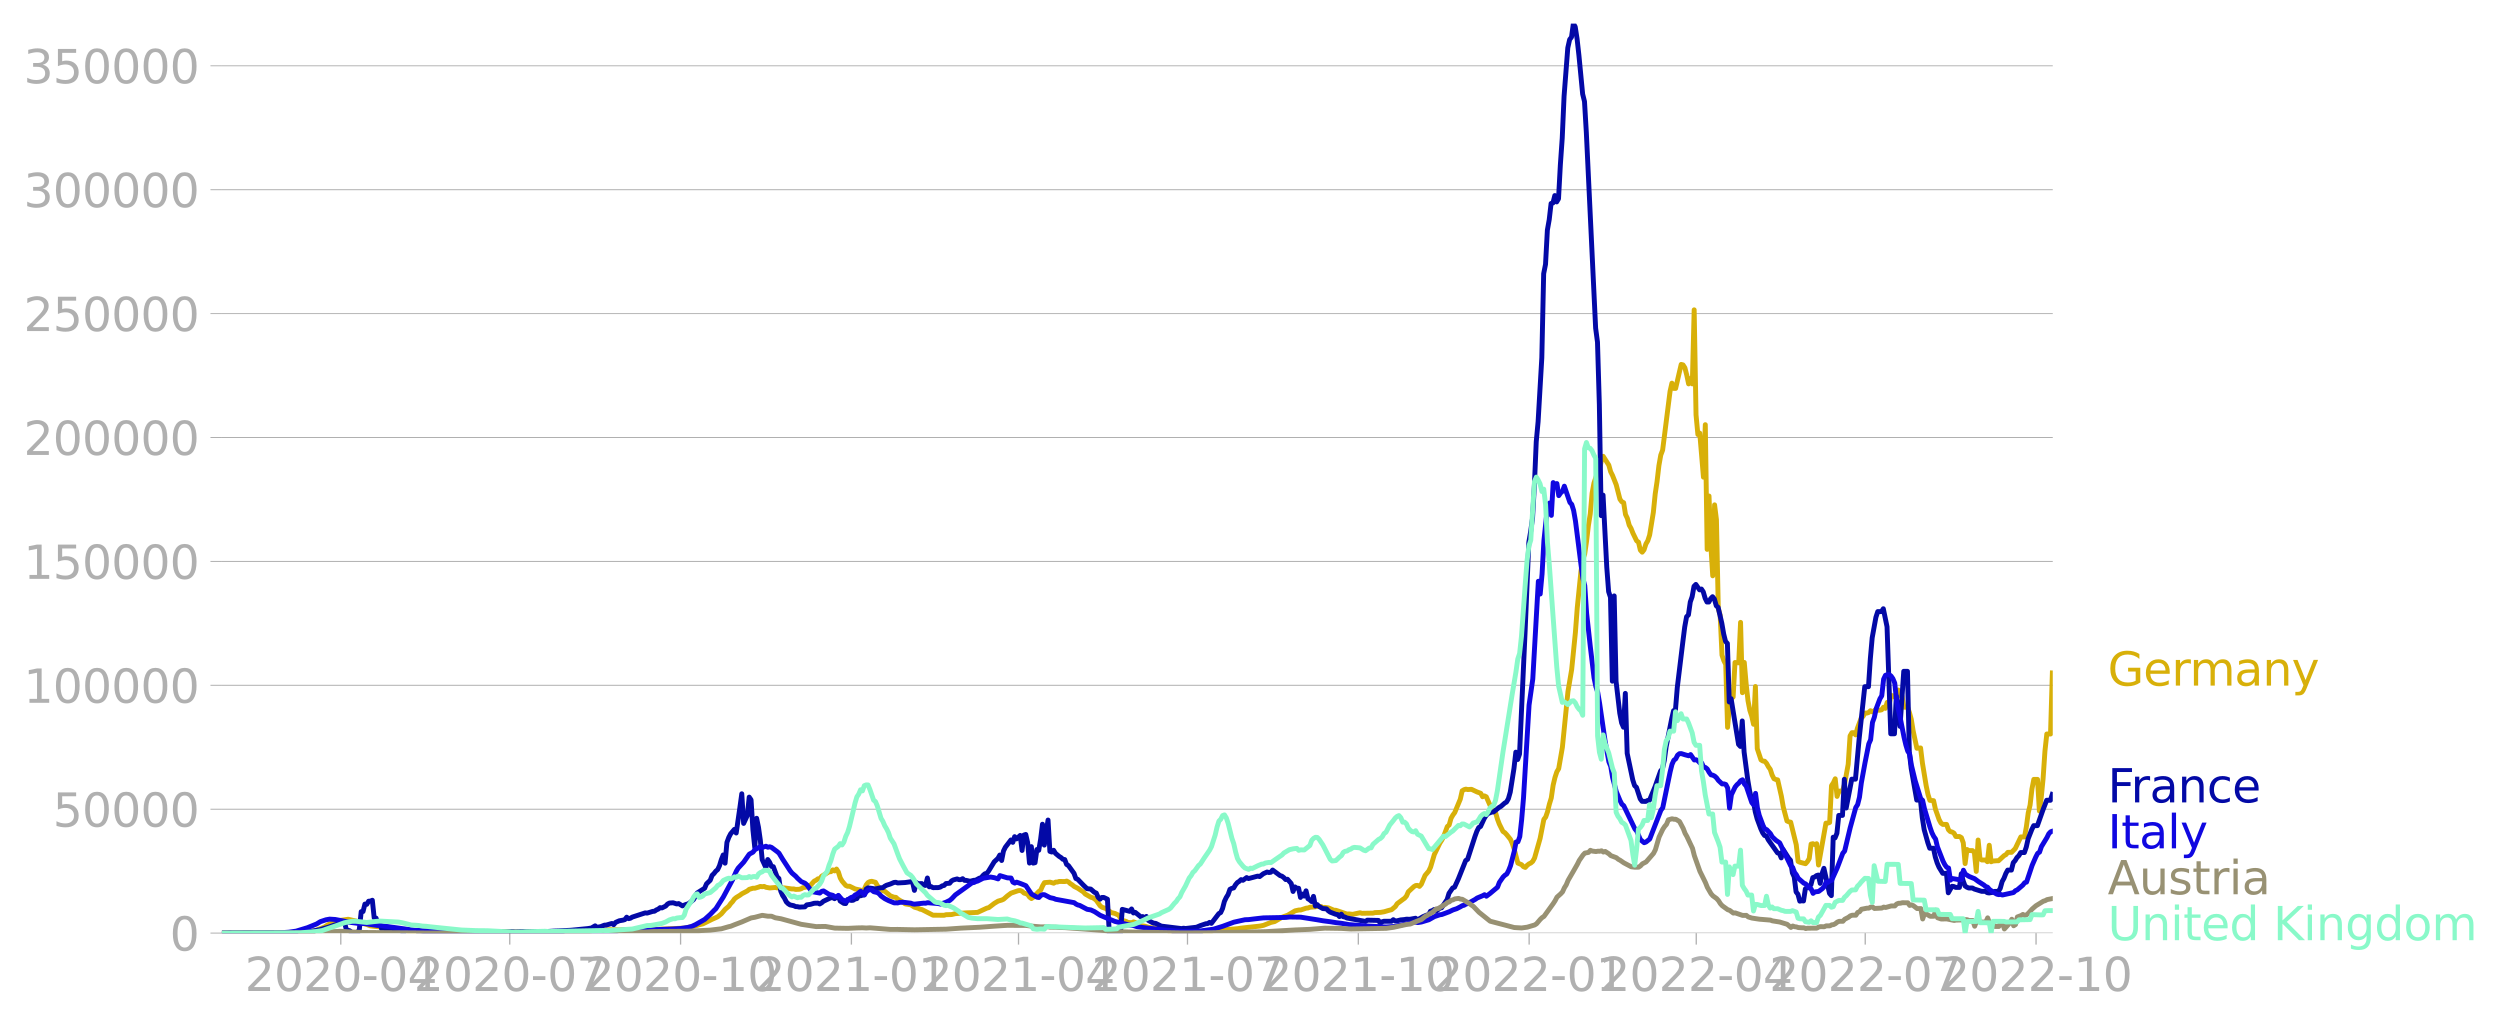 <svg xmlns:xlink="http://www.w3.org/1999/xlink" width="1015.94" height="416.199" viewBox="0 0 761.955 312.149" xmlns="http://www.w3.org/2000/svg"><defs><style>*{stroke-linejoin:round;stroke-linecap:butt}</style></defs><g id="figure_1"><path d="M0 312.15h761.955V0H0v312.15z" style="fill:none" id="patch_1"/><g id="axes_1"><path d="M67.645 284.4h558V7.2h-558v277.2z" style="fill:none" id="patch_2"/><g id="matplotlib.axis_1"><g id="xtick_1"><g id="line2d_1"><defs><path id="m76bc2aca9f" d="M0 0v3.5" style="stroke:#b0b0b0;stroke-width:.4"/></defs><use xlink:href="#m76bc2aca9f" x="103.864" y="284.4" style="fill:#b0b0b0;stroke:#b0b0b0;stroke-width:.4"/></g><g style="fill:#b0b0b0" transform="matrix(.14 0 0 -.14 74.616 302.038)" id="text_1"><defs><path id="DejaVuSans-32" d="M1228 531h2203V0H469v531q359 372 979 998 621 627 780 809 303 340 423 576 121 236 121 464 0 372-261 606-261 235-680 235-297 0-627-103-329-103-704-313v638q381 153 712 231 332 78 607 78 725 0 1156-363 431-362 431-968 0-288-108-546-107-257-392-607-78-91-497-524-418-433-1181-1211z" transform="scale(.016)"/><path id="DejaVuSans-30" d="M2034 4250q-487 0-733-480-245-479-245-1442 0-959 245-1439 246-480 733-480 491 0 736 480 246 480 246 1439 0 963-246 1442-245 480-736 480zm0 500q785 0 1199-621 414-620 414-1801 0-1178-414-1799Q2819-91 2034-91q-784 0-1198 620-414 621-414 1799 0 1181 414 1801 414 621 1198 621z" transform="scale(.016)"/><path id="DejaVuSans-2d" d="M313 2009h1684v-512H313v512z" transform="scale(.016)"/><path id="DejaVuSans-34" d="M2419 4116 825 1625h1594v2491zm-166 550h794V1625h666v-525h-666V0h-628v1100H313v609l1940 2957z" transform="scale(.016)"/></defs><use xlink:href="#DejaVuSans-32"/><use xlink:href="#DejaVuSans-30" x="63.623"/><use xlink:href="#DejaVuSans-32" x="127.246"/><use xlink:href="#DejaVuSans-30" x="190.869"/><use xlink:href="#DejaVuSans-2d" x="254.492"/><use xlink:href="#DejaVuSans-30" x="290.576"/><use xlink:href="#DejaVuSans-34" x="354.199"/></g></g><g id="xtick_2"><use xlink:href="#m76bc2aca9f" x="155.363" y="284.4" style="fill:#b0b0b0;stroke:#b0b0b0;stroke-width:.4" id="line2d_2"/><g style="fill:#b0b0b0" transform="matrix(.14 0 0 -.14 126.115 302.038)" id="text_2"><defs><path id="DejaVuSans-37" d="M525 4666h3000v-269L1831 0h-659l1594 4134H525v532z" transform="scale(.016)"/></defs><use xlink:href="#DejaVuSans-32"/><use xlink:href="#DejaVuSans-30" x="63.623"/><use xlink:href="#DejaVuSans-32" x="127.246"/><use xlink:href="#DejaVuSans-30" x="190.869"/><use xlink:href="#DejaVuSans-2d" x="254.492"/><use xlink:href="#DejaVuSans-30" x="290.576"/><use xlink:href="#DejaVuSans-37" x="354.199"/></g></g><g id="xtick_3"><use xlink:href="#m76bc2aca9f" x="207.428" y="284.4" style="fill:#b0b0b0;stroke:#b0b0b0;stroke-width:.4" id="line2d_3"/><g style="fill:#b0b0b0" transform="matrix(.14 0 0 -.14 178.18 302.038)" id="text_3"><defs><path id="DejaVuSans-31" d="M794 531h1031v3560L703 3866v575l1116 225h631V531h1031V0H794v531z" transform="scale(.016)"/></defs><use xlink:href="#DejaVuSans-32"/><use xlink:href="#DejaVuSans-30" x="63.623"/><use xlink:href="#DejaVuSans-32" x="127.246"/><use xlink:href="#DejaVuSans-30" x="190.869"/><use xlink:href="#DejaVuSans-2d" x="254.492"/><use xlink:href="#DejaVuSans-31" x="290.576"/><use xlink:href="#DejaVuSans-30" x="354.199"/></g></g><g id="xtick_4"><use xlink:href="#m76bc2aca9f" x="259.493" y="284.4" style="fill:#b0b0b0;stroke:#b0b0b0;stroke-width:.4" id="line2d_4"/><g style="fill:#b0b0b0" transform="matrix(.14 0 0 -.14 230.245 302.038)" id="text_4"><use xlink:href="#DejaVuSans-32"/><use xlink:href="#DejaVuSans-30" x="63.623"/><use xlink:href="#DejaVuSans-32" x="127.246"/><use xlink:href="#DejaVuSans-31" x="190.869"/><use xlink:href="#DejaVuSans-2d" x="254.492"/><use xlink:href="#DejaVuSans-30" x="290.576"/><use xlink:href="#DejaVuSans-31" x="354.199"/></g></g><g id="xtick_5"><use xlink:href="#m76bc2aca9f" x="310.426" y="284.4" style="fill:#b0b0b0;stroke:#b0b0b0;stroke-width:.4" id="line2d_5"/><g style="fill:#b0b0b0" transform="matrix(.14 0 0 -.14 281.178 302.038)" id="text_5"><use xlink:href="#DejaVuSans-32"/><use xlink:href="#DejaVuSans-30" x="63.623"/><use xlink:href="#DejaVuSans-32" x="127.246"/><use xlink:href="#DejaVuSans-31" x="190.869"/><use xlink:href="#DejaVuSans-2d" x="254.492"/><use xlink:href="#DejaVuSans-30" x="290.576"/><use xlink:href="#DejaVuSans-34" x="354.199"/></g></g><g id="xtick_6"><use xlink:href="#m76bc2aca9f" x="361.925" y="284.4" style="fill:#b0b0b0;stroke:#b0b0b0;stroke-width:.4" id="line2d_6"/><g style="fill:#b0b0b0" transform="matrix(.14 0 0 -.14 332.677 302.038)" id="text_6"><use xlink:href="#DejaVuSans-32"/><use xlink:href="#DejaVuSans-30" x="63.623"/><use xlink:href="#DejaVuSans-32" x="127.246"/><use xlink:href="#DejaVuSans-31" x="190.869"/><use xlink:href="#DejaVuSans-2d" x="254.492"/><use xlink:href="#DejaVuSans-30" x="290.576"/><use xlink:href="#DejaVuSans-37" x="354.199"/></g></g><g id="xtick_7"><use xlink:href="#m76bc2aca9f" x="413.99" y="284.4" style="fill:#b0b0b0;stroke:#b0b0b0;stroke-width:.4" id="line2d_7"/><g style="fill:#b0b0b0" transform="matrix(.14 0 0 -.14 384.742 302.038)" id="text_7"><use xlink:href="#DejaVuSans-32"/><use xlink:href="#DejaVuSans-30" x="63.623"/><use xlink:href="#DejaVuSans-32" x="127.246"/><use xlink:href="#DejaVuSans-31" x="190.869"/><use xlink:href="#DejaVuSans-2d" x="254.492"/><use xlink:href="#DejaVuSans-31" x="290.576"/><use xlink:href="#DejaVuSans-30" x="354.199"/></g></g><g id="xtick_8"><use xlink:href="#m76bc2aca9f" x="466.055" y="284.4" style="fill:#b0b0b0;stroke:#b0b0b0;stroke-width:.4" id="line2d_8"/><g style="fill:#b0b0b0" transform="matrix(.14 0 0 -.14 436.807 302.038)" id="text_8"><use xlink:href="#DejaVuSans-32"/><use xlink:href="#DejaVuSans-30" x="63.623"/><use xlink:href="#DejaVuSans-32" x="127.246"/><use xlink:href="#DejaVuSans-32" x="190.869"/><use xlink:href="#DejaVuSans-2d" x="254.492"/><use xlink:href="#DejaVuSans-30" x="290.576"/><use xlink:href="#DejaVuSans-31" x="354.199"/></g></g><g id="xtick_9"><use xlink:href="#m76bc2aca9f" x="516.988" y="284.4" style="fill:#b0b0b0;stroke:#b0b0b0;stroke-width:.4" id="line2d_9"/><g style="fill:#b0b0b0" transform="matrix(.14 0 0 -.14 487.74 302.038)" id="text_9"><use xlink:href="#DejaVuSans-32"/><use xlink:href="#DejaVuSans-30" x="63.623"/><use xlink:href="#DejaVuSans-32" x="127.246"/><use xlink:href="#DejaVuSans-32" x="190.869"/><use xlink:href="#DejaVuSans-2d" x="254.492"/><use xlink:href="#DejaVuSans-30" x="290.576"/><use xlink:href="#DejaVuSans-34" x="354.199"/></g></g><g id="xtick_10"><use xlink:href="#m76bc2aca9f" x="568.487" y="284.4" style="fill:#b0b0b0;stroke:#b0b0b0;stroke-width:.4" id="line2d_10"/><g style="fill:#b0b0b0" transform="matrix(.14 0 0 -.14 539.239 302.038)" id="text_10"><use xlink:href="#DejaVuSans-32"/><use xlink:href="#DejaVuSans-30" x="63.623"/><use xlink:href="#DejaVuSans-32" x="127.246"/><use xlink:href="#DejaVuSans-32" x="190.869"/><use xlink:href="#DejaVuSans-2d" x="254.492"/><use xlink:href="#DejaVuSans-30" x="290.576"/><use xlink:href="#DejaVuSans-37" x="354.199"/></g></g><g id="xtick_11"><use xlink:href="#m76bc2aca9f" x="620.552" y="284.4" style="fill:#b0b0b0;stroke:#b0b0b0;stroke-width:.4" id="line2d_11"/><g style="fill:#b0b0b0" transform="matrix(.14 0 0 -.14 591.304 302.038)" id="text_11"><use xlink:href="#DejaVuSans-32"/><use xlink:href="#DejaVuSans-30" x="63.623"/><use xlink:href="#DejaVuSans-32" x="127.246"/><use xlink:href="#DejaVuSans-32" x="190.869"/><use xlink:href="#DejaVuSans-2d" x="254.492"/><use xlink:href="#DejaVuSans-31" x="290.576"/><use xlink:href="#DejaVuSans-30" x="354.199"/></g></g></g><g id="matplotlib.axis_2"><g id="ytick_1"><path d="M67.645 284.4h558" clip-path="url(#pa4c3de83d1)" style="fill:none;stroke:#b0b0b0;stroke-width:.3;stroke-linecap:square" id="line2d_12"/><g id="line2d_13"><defs><path id="mf57b8742bb" d="M0 0h-3.5" style="stroke:#b0b0b0;stroke-width:.3"/></defs><use xlink:href="#mf57b8742bb" x="67.645" y="284.4" style="fill:#b0b0b0;stroke:#b0b0b0;stroke-width:.3"/></g><use xlink:href="#DejaVuSans-30" style="fill:#b0b0b0" transform="matrix(.14 0 0 -.14 51.737 289.719)" id="text_12"/></g><g id="ytick_2"><path d="M67.645 246.636h558" clip-path="url(#pa4c3de83d1)" style="fill:none;stroke:#b0b0b0;stroke-width:.3;stroke-linecap:square" id="line2d_14"/><use xlink:href="#mf57b8742bb" x="67.645" y="246.636" style="fill:#b0b0b0;stroke:#b0b0b0;stroke-width:.3" id="line2d_15"/><g style="fill:#b0b0b0" transform="matrix(.14 0 0 -.14 16.108 251.955)" id="text_13"><defs><path id="DejaVuSans-35" d="M691 4666h2478v-532H1269V2991q137 47 274 70 138 23 276 23 781 0 1237-428 457-428 457-1159 0-753-469-1171Q2575-91 1722-91q-294 0-599 50Q819 9 494 109v635q281-153 581-228t634-75q541 0 856 284 316 284 316 772 0 487-316 771-315 285-856 285-253 0-505-56-251-56-513-175v2344z" transform="scale(.016)"/></defs><use xlink:href="#DejaVuSans-35"/><use xlink:href="#DejaVuSans-30" x="63.623"/><use xlink:href="#DejaVuSans-30" x="127.246"/><use xlink:href="#DejaVuSans-30" x="190.869"/><use xlink:href="#DejaVuSans-30" x="254.492"/></g></g><g id="ytick_3"><path d="M67.645 208.872h558" clip-path="url(#pa4c3de83d1)" style="fill:none;stroke:#b0b0b0;stroke-width:.3;stroke-linecap:square" id="line2d_16"/><use xlink:href="#mf57b8742bb" x="67.645" y="208.872" style="fill:#b0b0b0;stroke:#b0b0b0;stroke-width:.3" id="line2d_17"/><g style="fill:#b0b0b0" transform="matrix(.14 0 0 -.14 7.2 214.191)" id="text_14"><use xlink:href="#DejaVuSans-31"/><use xlink:href="#DejaVuSans-30" x="63.623"/><use xlink:href="#DejaVuSans-30" x="127.246"/><use xlink:href="#DejaVuSans-30" x="190.869"/><use xlink:href="#DejaVuSans-30" x="254.492"/><use xlink:href="#DejaVuSans-30" x="318.115"/></g></g><g id="ytick_4"><path d="M67.645 171.108h558" clip-path="url(#pa4c3de83d1)" style="fill:none;stroke:#b0b0b0;stroke-width:.3;stroke-linecap:square" id="line2d_18"/><use xlink:href="#mf57b8742bb" x="67.645" y="171.108" style="fill:#b0b0b0;stroke:#b0b0b0;stroke-width:.3" id="line2d_19"/><g style="fill:#b0b0b0" transform="matrix(.14 0 0 -.14 7.2 176.427)" id="text_15"><use xlink:href="#DejaVuSans-31"/><use xlink:href="#DejaVuSans-35" x="63.623"/><use xlink:href="#DejaVuSans-30" x="127.246"/><use xlink:href="#DejaVuSans-30" x="190.869"/><use xlink:href="#DejaVuSans-30" x="254.492"/><use xlink:href="#DejaVuSans-30" x="318.115"/></g></g><g id="ytick_5"><path d="M67.645 133.344h558" clip-path="url(#pa4c3de83d1)" style="fill:none;stroke:#b0b0b0;stroke-width:.3;stroke-linecap:square" id="line2d_20"/><use xlink:href="#mf57b8742bb" x="67.645" y="133.344" style="fill:#b0b0b0;stroke:#b0b0b0;stroke-width:.3" id="line2d_21"/><g style="fill:#b0b0b0" transform="matrix(.14 0 0 -.14 7.2 138.663)" id="text_16"><use xlink:href="#DejaVuSans-32"/><use xlink:href="#DejaVuSans-30" x="63.623"/><use xlink:href="#DejaVuSans-30" x="127.246"/><use xlink:href="#DejaVuSans-30" x="190.869"/><use xlink:href="#DejaVuSans-30" x="254.492"/><use xlink:href="#DejaVuSans-30" x="318.115"/></g></g><g id="ytick_6"><path d="M67.645 95.58h558" clip-path="url(#pa4c3de83d1)" style="fill:none;stroke:#b0b0b0;stroke-width:.3;stroke-linecap:square" id="line2d_22"/><use xlink:href="#mf57b8742bb" x="67.645" y="95.581" style="fill:#b0b0b0;stroke:#b0b0b0;stroke-width:.3" id="line2d_23"/><g style="fill:#b0b0b0" transform="matrix(.14 0 0 -.14 7.2 100.9)" id="text_17"><use xlink:href="#DejaVuSans-32"/><use xlink:href="#DejaVuSans-35" x="63.623"/><use xlink:href="#DejaVuSans-30" x="127.246"/><use xlink:href="#DejaVuSans-30" x="190.869"/><use xlink:href="#DejaVuSans-30" x="254.492"/><use xlink:href="#DejaVuSans-30" x="318.115"/></g></g><g id="ytick_7"><path d="M67.645 57.817h558" clip-path="url(#pa4c3de83d1)" style="fill:none;stroke:#b0b0b0;stroke-width:.3;stroke-linecap:square" id="line2d_24"/><use xlink:href="#mf57b8742bb" x="67.645" y="57.817" style="fill:#b0b0b0;stroke:#b0b0b0;stroke-width:.3" id="line2d_25"/><g style="fill:#b0b0b0" transform="matrix(.14 0 0 -.14 7.2 63.136)" id="text_18"><defs><path id="DejaVuSans-33" d="M2597 2516q453-97 707-404 255-306 255-756 0-690-475-1069Q2609-91 1734-91q-293 0-604 58T488 141v609q262-153 574-231 313-78 654-78 593 0 904 234t311 681q0 413-289 645-289 233-804 233h-544v519h569q465 0 712 186t247 536q0 359-255 551-254 193-729 193-260 0-557-57-297-56-653-174v562q360 100 674 150t592 50q719 0 1137-327 419-326 419-882 0-388-222-655t-631-370z" transform="scale(.016)"/></defs><use xlink:href="#DejaVuSans-33"/><use xlink:href="#DejaVuSans-30" x="63.623"/><use xlink:href="#DejaVuSans-30" x="127.246"/><use xlink:href="#DejaVuSans-30" x="190.869"/><use xlink:href="#DejaVuSans-30" x="254.492"/><use xlink:href="#DejaVuSans-30" x="318.115"/></g></g><g id="ytick_8"><path d="M67.645 20.053h558" clip-path="url(#pa4c3de83d1)" style="fill:none;stroke:#b0b0b0;stroke-width:.3;stroke-linecap:square" id="line2d_26"/><use xlink:href="#mf57b8742bb" x="67.645" y="20.053" style="fill:#b0b0b0;stroke:#b0b0b0;stroke-width:.3" id="line2d_27"/><g style="fill:#b0b0b0" transform="matrix(.14 0 0 -.14 7.2 25.372)" id="text_19"><use xlink:href="#DejaVuSans-33"/><use xlink:href="#DejaVuSans-35" x="63.623"/><use xlink:href="#DejaVuSans-30" x="127.246"/><use xlink:href="#DejaVuSans-30" x="190.869"/><use xlink:href="#DejaVuSans-30" x="254.492"/><use xlink:href="#DejaVuSans-30" x="318.115"/></g></g></g><path d="m67.645 284.4 23.203-.104 2.264-.169 2.263-.36.566-.082 2.83-1.083 1.132-.722 1.131-.537.566-.387.566-.218 3.962-.564 3.395.786.566.336 1.698.476 1.132.437 3.961.405 1.132.245 6.225.789 1.132.013 6.791.252 1.698.063 15.28.088 2.83-.13 3.961.126 12.45-.02 5.094-.139 10.752-.433 1.698-.1 9.055.102 1.697-.093 2.264-.076 7.357-.332 2.264-.104 3.395-.652 1.132-.362 1.132-.277 1.698-.831 1.132-.563 1.131-.497.566-.265 1.132-.924 1.132-1.345 1.132-.96.566-.796.566-.592.566-.803.566-.468 1.131-.692.566-.426 1.132-.59.566-.304.566-.469 1.132-.335.566.002 1.132-.34.566-.219.566.101.565-.1.566.274 1.132.198 1.698-.146.566.13 2.264.01 2.263.317.566-.005.566.147 1.132-.045.566-.175.566-.341 1.132-.174.566-.383.566-.176 1.131-1.246.566-.262.566-.435.566-.04.566-.747 2.264-1.357.566-.03.566-.55.566.322.565-.568.566.89.566 1.817.566.972 1.132 1.328.566.246.566-.038 1.698.843 1.697.36.566.665.566-.963.566-1.295.566-.715.566-.286.566-.098 1.132.31.566 1.022.566.65.566.33.566.578.565.154 1.132.906.566.486 1.132.42.566.044.566.535 1.698 1.02.566.442 1.697.268 1.132.738 1.132.318.566.278.566.116 3.395 1.729 3.396.012.566-.168 1.698-.046 1.132-.275 1.697-.126 1.698-.12 1.132-.041 2.264-.1 2.83-1.306.565-.132 1.698-1.304 1.132-.68 1.132-.336.566-.256 1.131-.997 1.132-.85 1.698-.59.566-.178.566-.034.566.253.566.537.566.149.566.287.565.796.566.42.566-.386 1.698-1.767.566-.423.566-1.297.566-.973 1.698-.151 1.131.324.566-.344.566-.01.566-.185 1.698.038.566-.147.566.286.566.516.566.347.566.48 1.131.565 1.698 1.125.566.63 1.698.984.566.152.566.338.566.489 1.132 1.612.565.448 1.132.37 1.698 1.247 1.132.28 1.132.543.566.907.566.646 1.131.329.566.309 1.132.09.566-.248.566.18 1.132.793 1.132.245.566.063 1.132.336 3.395.537 1.132.348 1.698.178 9.62.251 6.226-.459 3.961-.312 1.132-.1 1.132-.174 5.659-.612 1.132-.23 2.263-.893 1.132-.256 2.264-1.32 1.132-.417.566-.198 2.263-1.34 1.132-.244h.566l1.698-.57.566-.058.566-.22 1.698-.13.566-.184.565.138.566-.04.566.335.566-.083 1.132.163 1.698.73.566.001 3.395 1.15.566-.048 1.132.13 2.264-.483.566.174 3.395-.065.566-.156 1.698-.06 1.132-.197 1.132-.341 1.131-.296 1.132-.95.566-.87 1.698-1.269.566-.4.566-.668.566-1.29 1.698-1.58.565-.334.566-.036.566.303.566-.638 1.132-2.688 1.132-1.35.566-1.188 1.132-3.833 1.697-3.513.566-.873.566-1.102 1.132-3.057.566-.467.566-2.033.566-.996.566-.759 1.698-4.092.566-2.53.565-.345.566-.18.566.138 1.132-.08 1.698.802 1.132.418.566 1.046.566-.26.566.28 1.131 2.576.566 1.016 1.132 1.222.566 1.974.566 1.504 1.132 2.288.566.356.566.61 1.132 1.407.565 1.267.566 1.677 1.132 4.3 1.132.487.566.606.566.233.566-.627.566-.45.566-.261.566-.497.566-1.023 1.697-5.992 1.132-5.776.566-.727.566-1.633.566-2.321.566-1.843.566-3.872.566-2.388.566-1.721.566-.96 1.131-6.539 1.698-16.993 1.132-6.71 1.132-11.245.566-7.51 1.132-11.188.566-3.618.565-1.61.566-3.848.566-4.801.566-3.559.566-6.332.566-3.091 1.132-3.362.566-.75.566-2.779.566-1.267 1.697 2.666.566 2.028.566 1.118 1.132 2.86 1.132 4.403.566.77.566.28.566 3.594.566 1.179.566 2.082.565 1.004.566 1.432 1.132 2.335.566.41.566 2.442.566.61.566-.74.566-1.766.566-.969.566-1.734 1.132-6.92.565-5.62.566-3.802.566-4.842.566-3.207.566-1.505 2.264-17.913.566-2.498.566 1.599.566.007 1.697-7.314.566.145.566.886.566 2.22.566 2.677.566-1.648.566 1.646.566-22.561.566 31.997.566 5.996.566-.427 1.131 13.428.566-15.994.566 38.004.566-16.264.566 15.212.566 9.106.566-21.627.566 4.504.566 27.12.566 1.985.566 12.203.566 1.693.566 1.112.565 19.201.566-6.466.566-2.261.566-.524.566-10.521 1.132.108.566-12.334.566 21.426.566-9.218.566 6.485.566 5.155.566 2.963.565 1.732.566 2.512.566-11.505.566 18.946 1.132 3.408.566.348.566.074.566.642.566 1.038.566.778.566 1.734.566 1.122.565.252.566.113 1.132 4.992.566 3.263 1.132 4.27.566.251.566.115 1.698 6.877.566 5.077.565.26 1.698.447.566-.628.566-.949.566-4.406.566-.12.566.292.566-.282.566 6.488 2.263-12.76h.566l.566-.216.566-11.231.566-.83.566-1.241.566 5.369.566-1.61.566-.001.566-.169.566-1.862 1.131-6.161.566-8.64.566-.979h.566l.566.663.566-2.075 1.132-3.024.566-.53.566-1.007h.566l.566-.169.566-.557.565.348.566-.295.566-.5.566.297h.566l.566-.122.566-.78.566.336.566-1.807.566.867.566-2.927h.566l.566.377.565-.643.566-1.445.566 1.675.566.203.566 3.349h1.132l.566 1.641.566 2.074.566 3.506 1.132 5.29 1.131-.093.566 4.616 1.132 6.86.566 2.729.566 1.768 1.132.093.566 2.59 1.132 3.204.566 1.043.566.405h1.131l.566 1.614.566.577.566.13.566.336.566 1.032 1.132-.006.566.36.566 1.56.566 6.331.566-4.296.565.33 1.132.006.566.637.566 5.712.566-9.57.566 5.677.566.418h1.132l.566.518.566-5.017.566 5.033.565-.223 1.132-.088h.566l1.698-1.563.566-.297.566-.696h1.132l1.132-1.157 1.697-3.546h1.132l.566-3.134.566-4.218.566-2.361.566-4.917.566-2.902h1.132l.566 9.634.565-4.07.566-5.787.566-8.388.566-5.223h1.132l.566-18.617h0" clip-path="url(#pa4c3de83d1)" style="fill:none;stroke:#d8b009;stroke-width:1.5;stroke-linecap:square" id="line2d_28"/><path d="m67.645 284.4 22.637-.107 2.83-.224 2.263-.309 2.264-.435 1.132-.375 1.132-.299 2.263-.79.566-.107.566-.581.566-.203.566.196.566-.155.566 2.344 1.132.372.566.673h1.697l.566-1.151.566-5.384.566-.052.566-2.259.566.07.566-.949.566-.035.566-.255.566 5.358.566.075.566 1.595.565.152.566 1.541.566-.1.566.23.566.05 1.132-.184.566.351.566-.316.566.247 1.132.125 1.131.554.566-.603 1.698.08 1.698.077.566.39 7.923.19.566-.332.566.017 1.131-.207 1.132.089.566.367 1.132-.109.566.132 1.698-.127.566-.415.566.43 2.83-.017 3.395-.017 2.83.023.565.081 2.264-.135 1.132.088 1.698-.087 2.83.02h1.131l2.83-.005 3.395-.223 1.698-.06 1.698-.098 1.698-.092 5.093-.505 1.132-.172 1.132-.664.565.445 1.132-.204 1.132-.45.566-.029 1.698-.489.566.378.566-.693 1.132-.503 1.131-.192.566-.163.566-.734.566.443.566-.133.566-.339 3.961-1.293.566.073 1.132-.34.566-.18.566-.05.566-.4.566-.24.566-.453.566.085 1.132-.564.566-.612.565-.31 1.132-.081 1.132.358.566-.122 1.132.706 1.132-.449.566-.144.566-.357 1.131-.967 1.132-2.024 2.264-1.445.566-1.333 1.132-1.086.566-1.494.566-.547.565-.729.566-.48.566-1.192.566-1.858.566-1.416.566 2.506.566-6.336.566-1.52.566-1.094 1.132-1.343.566 1.097 1.131-7.838.566-4.116.566 9.028 1.132-2.445.566-5.562.566.821.566 9.136.566 5.393.566-8.904.566 2.726.566 3.972.566 5.902 1.131 2.454.566-2.48.566.815.566 1.27.566.094 1.132 3.059.566.538.566 3.85.566 1.304.566.84.566 1.132.565.56.566.364 1.132.24.566.273.566.024.566.136 1.698-.075.566-.604 1.132-.166 1.131-.328 1.132-.04.566.25.566-.328.566-.488 2.264-1.075.566-.014.566.295 1.131-.832.566 1.547 1.132.738.566.04.566-1.244 1.132.283.566-.04.566-.392.566-.105.566-1.008.565.144.566-.19.566-.055.566-1.803.566-.373 1.132.145 1.132.182 1.698-.365.566.002.565-.46.566-.305 1.132-.365 1.132-.484.566-.054.566.203 2.264-.124 1.697-.236.566.059.566 2.567.566-2.414.566.373 1.132-.036.566.466.566.107.566-2.272.566 2.687.566-.07.565.328 1.698-.029.566-.155.566-.37.566-.122.566-.58 1.132-.091.566-.7.566-.312 1.131-.305.566.225.566-.008.566-.289.566.509.566.014 1.132.262 1.132-.292.566-.033 1.132-.61.565-.17.566-.687.566-.498.566-.1.566-.739 1.698-2.792 1.132-1.057.566-1.007.566 1.654.566-2.9.565-1.142 1.698-2.213.566.724.566-1.73.566.685 1.132-1.06.566 4.582.566-4.695.566-.182.566 2.446.565 6.271.566-5.001.566 5.019.566-.134.566-4.02.566.241.566-3.353.566-4.594.566 6.365 1.132-7.634.566 9.551.566.199.565-.534.566.926 1.132.945.566.348.566.526.566.081.566 1.484.566.365 1.698 2.359.566 1.573.565.237 1.698 1.76 1.132 1.085 1.132.136 1.132.981.566.243.566 1.306.566.55.565-.53.566-.005 1.132.54.566 10.342h3.396l.566-7.246 2.263.602.566-.723.566 1.22.566-.176 1.698 1.368.566-.087.566.413.566-.455.566 1.196 1.131.621.566.238.566.052 1.698.832 6.225.762.566-.128.566.103 3.396-.397 1.131-.484 1.698-.571.566-.05.566-.364.566.284 2.264-2.967.566-.315.565-1.215.566-2.171.566-1.192.566-.914.566-1.59.566-.292.566-.132.566-.961.566-.686.566-.359.566-.529.566.203 1.131-.825.566.305 2.83-.755.566.148 1.132-.879 1.132-.511.566.154.565-.087.566-.667 2.264 1.685.566.185.566.428.566.592.566-.085 1.132 1.298.566 2.426.565-1.394.566.396.566.025.566 2.793.566-1.017.566.597.566-1.594.566 2.406.566.347.566.5.566-1.565.566 2.934.566-.428.565.562 1.132.65 1.132.088.566.598.566.403 1.698.655.566.084.566.613.566-.728.565.764.566.116.566.281 5.66 1.038.565-.376 3.396.08.566.876.566-.48.566-.15 2.263.016.566-.483.566.364.566-.029 1.132-.28 1.132-.101.566-.108 1.132.016 1.697-.311.566.503 1.698-.983 1.132-.483.566-.038.566-1.129.566-.176.566-.35.566.56 1.131-.967.566-.115 1.698-2.534.566-1.876 1.132-1.648.566-.22 1.132-2.47 2.263-5.667.566-.347 2.264-7.001.566-1.551.566-1.14.566-.333 1.132-2.451.566-.911.565-.571 1.132-.448.566-.05 1.698-1.375.566-.322 1.132-.997.566-.327.566-1.022.566-2.006 1.131-7.198.566-4.971.566 2.241.566-1.656 1.132-24.905.566-12.398 1.132-27.253.566-3.316.566-3.993.566-9.945.565-13.39.566-6.08 1.132-19.485.566-25.643.566-2.854.566-10.45.566-3.19.566-4.909.566-.16.566-2.259.566 1.939.566-.941.565-10.407.566-8.058.566-12.832 1.132-14.72.566-2.537.566-.736.566-4.109.566.954.566 3.638.566 5.088 1.132 11.772.565 2.269.566 9.56 2.83 59.522.566 4.273.566 18.994.566 33.88.566-6.25 1.131 21.981.566 7.431.566 1.752.566 25.542.566-25.989.566 25.973 1.132 9.765.566 2.972.566 1.309.566-10.31.566 18.274 1.697 8.082.566 1.77.566.51 1.132 3.485.566.778 1.132.035.566-.294.566-.06 1.697-4.106 1.698-4.809.566-.68.566-2.555.566-4.169 1.698-8.59.566-2.4.566-.206.566-6.884 1.697-13.946.566-4.468.566-3.118.566-.569.566-3.936.566-1.615.566-3.147.566-.587 1.132 1.652.566-.25.565.855.566 1.955.566 1.15.566.005.566-1.043.566-.581.566.71.566 2.049.566.482 1.132 4.864.566 3.258.566 2.267.565.618.566 17.832.566-1.001 2.264 13.933.566.62.566-7.769.566 9.494 1.132 8.58.566 3.354.565 2.399.566.572.566 3.278.566 2.127 1.132 3.066.566 1.243.566.799.566.15.566 1.15 2.83 4.003.565.152.566 1.374.566-2.578 1.698 2.667.566.634.566 3.84.566 1.235.566 4.569.566.713.565 2.107.566-.116.566.057.566-3.703 1.132-.78.566-.447.566-2.19.566-.172.566-.443.566-.167.566 2.536.566-2.987.565-1.594 1.698 7.644.566.668.566-17.797.566.203.566-1.395.566-5.452 1.132-.01.566-11 .566 8.75 1.697-8.79h1.132l1.132-12.433 1.698-15.753h1.132l.566-8.47.565-6.431 1.132-6.244.566-1.74h1.132l.566-.873 1.132 5.496 1.132 32.617h1.132l.565-11.476.566 5.158.566 4.055 1.132-16.772h1.132l.566 24.588.566 4.993 1.698 9.661h1.131l.566 5.38.566 3.615 1.132 4.06.566 1.62h1.132l.566 2.675.566 1.8.566 1.314 1.132 1.853h1.131l.566 5.942 1.132-1.987.566.078.566.268h1.132l.566-4.158.566 2.13.566 1.566.566.4.565.233h1.132l.566.322 2.264.704h1.132l.566.41.566.08 1.131-.193.566-.29h1.132l.566-.927.566-2.052.566-1.02.566-1.448.566-1.035h1.132l.566-2.264.566-.636.565-.937.566-.559.566-.953h1.132l.566-1.658.566-2.522 1.132-2.86.566-1.158h1.132l1.697-4.814 1.132-2.92h1.132l.566-1.784h0" clip-path="url(#pa4c3de83d1)" style="fill:none;stroke:#0309a6;stroke-width:1.5;stroke-linecap:square" id="line2d_29"/><path d="m67.645 284.4 17.544-.094 2.83-.19 2.263-.329 3.395-1.035 2.83-1.149 1.132-.701 1.698-.566 1.132-.204 1.697.108 2.264.421 1.698.366 1.132.158 1.697.22 2.264.092 1.132.172 1.132.179 1.698.236.565-.076 1.698.296 9.055 1.246 1.132.025 5.66.332 13.581.284 2.264.034 3.395-.035 9.621.058 12.45-.056 9.621-.251 6.791-.51 2.83-.064 2.264-.062 3.395.033 5.093-.183 2.83-.167 2.264-.338 1.131-.309 1.132-.516 2.83-1.618 1.698-1.53 1.132-1.183.565-.537 2.264-3.56 2.83-5.275 1.132-2.595.566-.932 1.697-1.84 1.698-2.422 1.132-.618.566-.74 1.132-.634.566-.335.566.276 1.131-.372.566.313.566-.142.566.194 1.698 1.272.566.478 1.132 1.876 1.132 1.734 1.131 1.742.566.707 1.132.973.566.624 1.132 1.024 1.132.481.566.487 1.132 1.53.565.58 2.264.405.566-.52.566-.133 1.698 1.053 1.132.29.566.394.565.021.566-.392 1.132 1.302 1.132.474.566-.248.566-.587.566-.342.566-.153.566-.573.566-.24 1.131-.893 1.132 1.05.566-.879.566-.472.566-.187.566.122.566.491 1.132.276.566.396.566.656 1.131.804 1.132.582 1.698.69 1.132.02.566-.175 1.132-.025 2.263.276.566.217.566.076 2.83-.299.566.025.566-.16 3.395.277.566.15 1.698-.579 1.132-.561.566-.468 1.132-1.201 3.395-2.443 1.698-1.245.566-.084.566-.287.566-.155 1.697-.861 1.698-.28.566-.083 1.132.197 1.132.365.566-.998 2.263.677 1.132.057.566 1.251.566.29.566-.285 1.132.394 1.132.45.566.24 1.697 2.532 1.698.968.566.097.566-.612.566-.267.566.026 1.698.89 1.131.246.566.25 5.66 1.037.566.433.565.27.566.138 2.264 1.187 1.132.186 1.132.529 1.698 1.103 1.697.719 2.83 1.158 1.698.405 2.263.592 1.698.264 1.132.363 2.264.293 6.225.72 5.093.39 2.83-.023 2.83-.119 3.96-.528 2.83-.882 3.396-1.253 1.698-.379 1.698-.369 1.131-.042 1.698-.21 1.698-.196 1.132-.12 6.79-.134 1.133-.128 3.395.053 2.264.356 2.83.446 1.697.295 2.264.297 1.698.272 1.698.203 2.263.39 2.83.23 3.395.232 5.094.269 2.263-.148 6.226-1.293.565-.03.566.131 1.132-.176 2.264-.684 1.698-.962 1.697-.57.566-.07 2.264-.844 1.132-.555 1.132-.37 1.132-.582.566-.338.565-.143.566-.348.566-.169 2.264-1.265.566-.405 1.698-.711.566-.31.566.463 1.131-.85 2.264-1.897.566-1.466 1.132-1.635.566-.549.566-.378.566-1.091.566-1.418 1.131-4.365.566-2.884.566-.062.566-1.575.566-5.127.566-6.656 1.698-28.328 1.132-7.93 1.697-29.783.566 3.88.566-6.073.566-10.197 1.132-10.687.566-.768.566 3.76.566-9.988.566.496.566-.196.566 3.67.565-.82.566-.514.566-1.542 1.698 4.947.566.617.566 1.818.566 3.24 1.698 13.377.566 4.141.565 2.162.566 8.413 1.132 10.218 1.132 9.46.566 2.716.566 1.73.566 3.33 1.698 11.636 1.131 6.212.566 1.383.566 3.389 1.132 4.31 1.132 2.732.566 1.094.566.463 3.395 7.06.566.669 1.132 2.613 1.132.93.566-.216 1.132-.906 3.395-8.756.566-.76 2.264-10.986.566-2.27.566-1.245.566-.405.566-1.132.565-.454.566-.03 1.132.36 1.132.305.566-.366 1.132 1.644.566-.07.566.346.566.605.566.025.565 1.228.566.164.566.458.566 1.014.566.754.566.118.566.283.566.524.566.788 1.132 1.063.566-.012.566.18.565 1.092.566 6.12.566-4.084 1.132-2.355.566-.701.566-.496.566-.722.566-.287.566 1.296.566.643 1.132 3.384.565 1.646.566.67.566-3.498.566 4.4.566 2.3 1.132 3.05.566 1.119.566.178 1.132 1.205.566.996 1.131 1.056 1.132.77 3.396 7.073.566.405.566 1.531.566.732.566 1.063 1.697 1.486.566.235 1.132 1.225.566.34.566 1.308.566-.452 1.132-.124 1.132-.86.565-.627.566-1.33.566.039.566-.41.566-.22 1.698-3.746 1.698-4.49.566-.673 1.697-7.105 1.698-6.173.566-.876.566-2.254.566-4.38 1.132-6.18 1.132-5.683.566-1.28.565-5.271.566-1.571.566-2.606 1.132-3.013.566-.933.566-5.058.566-1.191.566-.17.566-.026.566.423.566.811.566 1.356.565 5.58 1.132 5.151 1.132 5.758.566 2.397.566 1.847.566.856.566 3.501 1.132 4.652 1.697 5.476.566.496.566 2.54 1.698 5.667.566 1.65.566 1.144.566.814.566 2.376 1.698 4.35.565 1.102.566.777.566.225.566 3.683.566-.492 2.264.378.566-.056.566-2.85.566 1.173 1.131.707 1.132.476.566.223 1.132.846 1.698 1.07.566.48.566.188.566.673 1.131.801 1.132.663.566.14.566-.07.566.183 3.396-.75.566-.565.565-.252 1.698-1.455.566-.724.566-.189 1.698-5.081 1.132-2.6.566-1.091.566-.358.565-1.66 1.698-2.8.566-1.15.566-.597.566-.191h0" clip-path="url(#pa4c3de83d1)" style="fill:none;stroke:#1007e1;stroke-width:1.5;stroke-linecap:square" id="line2d_30"/><path d="m67.645 284.4 27.73-.094 4.528-.287 3.961-.178 2.83.19 3.961.164 20.373.17 37.917-.051 27.73-.26 2.264-.13 4.528-.06 6.225-.049 6.79-.335 3.396-.405 2.264-.65.566-.122 1.132-.454 2.263-.864 2.83-1.222 1.132-.194 1.698-.453.566-.14 1.697.262 1.132.009 1.132.474 1.698.288 6.225 1.704 2.83.433 1.697.26 1.132-.023 1.698-.028 2.83.511 3.961.078 2.83-.134 1.697-.038 1.132.068 1.132-.067 6.225.5 2.264-.004 5.093.109 9.62-.186 4.528-.317 5.66-.27 4.527-.328 2.83-.188 1.131-.064 5.66.025 1.697.213 2.83.225 2.264-.03.566.118 1.697.014 1.132.082 1.698.044 16.978 1.258 2.263.068 16.412.28 8.489-.04 13.016-.243 3.962-.088 9.054-.523 4.528-.187 2.83-.229 1.697-.132 5.094.085 2.83.173 10.752-.204 2.263-.313 3.962-.872 1.132-.13 2.263-.951 1.132-.425 1.132-.918 1.132-.67 1.132-.615 1.132-1.041.566-.087 2.263-1.367.566-.485.566-.194.566-.463.566-.153.566-.287 1.132-.154.566.211.566.061 1.697.998 1.698 1.195 1.698 1.764 3.395 2.72 7.357 1.933 2.264.126 1.698-.237 2.264-.675.565-.367 1.132-1.333.566-.547.566-.362 1.698-2.356 1.132-1.565.566-.868.566-1.08 1.131-1.005.566-.61.566-1.246.566-.896.566-1.37 1.698-2.926 1.132-1.987.566-1.147 1.132-1.632.565-.604 1.132-.216.566-.63.566.229 1.132.148.566-.111.566.019.566-.143.566.384.566-.185 1.131.733.566.533 1.698.641.566.477.566.297 1.132.783 2.263 1.205 1.132.145 1.132-.025.566-.397.566-.616 1.132-.579 1.132-1.3 1.132-1.308.565-1.106 1.132-3.88 1.132-2.372.566-.849.566-.648.566-1.37 1.132-.329.566.155.566-.008 1.131.684 1.132 2.137.566 1.47.566.985 1.132 2.409.566 1.182.566 2.234 1.698 4.786 1.131 2.285.566 1.163.566 1.419 1.132 1.96.566.643 1.132.814.566.63.566.908.566.64 1.697 1.225.566.185 1.132.839.566-.06 2.264.775 1.132-.02.566.474 1.131.351 2.264.346 2.264.185 1.132.098.566.221 2.263.36 2.264.694 1.132.952.566-.429.566.21.566.065.566.195 1.131.072h.566l.566.23.566-.115 1.132-.001 1.698-.018.566-.346.566-.099 1.131.03.566-.274h1.132l.566-.312.566-.07.566-.298.566-.46.566-.247h1.132l.566-.634 1.131-.585.566-.439.566-.195h1.132l.566-.863.566-.2.566-.755 1.698-.333h.566l.566-.34.565-.035.566.468 2.264-.124.566-.3.566.135 1.698-.477h1.132l.565-.608.566-.203.566-.02.566-.144 1.698.01.566.803.566-.17.566.253 1.132.877h1.131l.566 3.171.566-1.69.566.171 1.132.69h1.132l.566-1.847.566 2.3 1.132.39 1.697-.03 2.264.473.566-.13 2.264-.008.566-.142.566.06.565.233h1.132l.566 1.74.566-1.496 1.698.22h1.132l.566-1.275.566 1.535.566.019 1.131 1.079h1.132l.566-1.107.566.02.566 1.846 1.698-1.87.566-1.102.566 1.992.566-.372.565-2.314 1.132-.425.566-.347.566.356.566-.255.566-.496 1.132-1.265 1.132-.976 2.263-1.39.566-.169.566-.315 1.698-.338h0" clip-path="url(#pa4c3de83d1)" style="fill:none;stroke:#989173;stroke-width:1.5;stroke-linecap:square" id="line2d_31"/><path d="m67.645 284.4 23.769-.075 5.093-.436 1.698-.28 5.093-1.76 1.698-.626 2.264-.428 1.131-.019 3.396.378 2.264-.27 1.697-.16 5.66.3 1.132.197 1.697.415 1.132.298 1.132.048 1.132.09 1.132.181 1.132.063 1.131.145 9.621.99 4.527.182 3.396.032 6.791.361 1.132.09 2.83-.065 1.131-.07 5.66-.148 1.131.083 16.412-.323 1.698.02 7.357-.465 4.527-1.06 1.132-.033 1.132-.195 2.264-.434 1.132-.432 1.131-.624 1.132-.37.566.036.566-.24 1.132-.132.566-.012.566-.737.566-1.863 1.132-1.72.565-.761.566-1.146.566-.745.566-.248.566 1.088.566-.15.566-.29.566-.603 1.698-.456 1.697-1.41.566-.748.566-.244.566-.528.566-.74 1.132-.528.566-.165.566.214.566-.197.566-.416.566.12.566-.373 1.131.517 1.698-.052.566-.332.566.289.566-.26.566-.041.566.237.566-1.009.566-.432.566-.205.565-.474 1.132.038.566.363.566 1.142 1.698 2.194.566.638.566.944.566.15 2.263 2.304.566.334.566-.233 1.132.504.566-.172.566.032.566-.555.566-.258.566.115.566-.045 1.697-1.883.566-.128 1.132-1.272.566-.932.566-1.556 1.132-1.357.566-1.896.566-1.41.566-1.987.566-1.521 1.131-.852.566-.823.566.396.566-.863.566-1.756.566-1.174.566-1.815 1.132-4.71.566-2.447.566-1.886.566-.842.565-1.329.566.347.566-1.588.566-.237.566.01.566 1.362 1.132 3.273.566.43.566 1.329 1.132 3.775.566.937.565 1.318.566.936.566 1.167.566 1.679 1.132 1.766 1.132 3.089.566 1.47 1.132 2.194 1.132 2.072 1.131.737.566.66.566.87.566 1.078 2.83 2.746.566.776 1.132.97 1.131 1 .566.195.566.035.566.156 1.132.647.566.125.566-.094 1.698.755 1.697 1.11.566.56.566.23 1.698 1.02 1.132.23 1.698.171 2.83-.01 3.395.256 2.83-.16 1.131.34 1.132.212 1.132.348.566.303.566.053 2.83.854.565.886 1.132.15 1.132-.104 1.132.068.566-.82 2.263.096 5.094.198 4.527.163 5.66-.121.565.524 1.698-.043 1.698-.109.566-.516 4.527-.806 1.698-.682 1.698-.786 1.132-.552 3.395-1.184.566-.385 2.264-1.02.566-.42 1.131-1.408.566-.544.566-.852.566-.602.566-1.316 1.132-1.991 1.132-2.422.566-.708.566-1.005.566-.483 1.131-1.584.566-.482 1.132-1.762 1.698-2.467.566-1.086 1.132-3.535.566-2.415.566-1.806.566-.595.565-1.103.566-.212.566.923.566 1.713 1.132 4.508.566 1.653.566 2.509.566 1.99.566.983 1.132 1.376.566.524 1.131.433.566-.368.566.093 1.698-.848 1.132-.476.566-.028.566-.306 1.132-.193.565.081 1.698-1.187 1.698-1.167.566-.6 1.698-1.004 1.132-.26 1.131-.13.566.59.566-.14 1.132.019 1.698-1.366.566-1.57.566-.591.566-.327.566.046.565.576 1.132 1.698 2.264 4.418.566.481 1.132-.13 1.132-1.077.566-.421.565-.998.566-.34.566-.054.566-.408.566-.18.566-.391.566-.155 1.132.11.566.051 1.132.699.566.173 1.131-.832.566-.045.566-1.077 1.132-.986.566-.503.566-.297.566-.524.566-1.002.566-.369 1.132-2.198 1.131-1.39.566-.752.566-.497.566-.238.566.643.566 1.36.566-.018.566.508.566 1.321.566.62.566.44.566.116.565-.385.566 1.082 1.132.55 2.264 3.813.566.08.566.215 3.395-4.091.566.15 1.698-1.36.566-.364 1.698-1.682.566.1.566-.553.565.03 1.698.887.566-.528.566-.682 1.132-.331.566-.741.566-.954.566-.535.566-.329.566.325.565-.798.566-1.163.566-.51.566-.31.566-1.53.566-2.918 1.698-11.725 2.83-17.779 1.131-6.675.566-4.001.566-1.706.566-5.263 1.132-15.582.566-7.457.566-4.46.566-1.76 1.132-17.917.565-1.304.566.889.566 1.157.566 2.335.566-.71.566 4.798.566 11.488.566 6.813 1.698 23.306.566 7.713.566 5.838 1.131 5.026.566-.179 1.132.846 1.132-1.08.566-.085.566.625.566 1.183.566.772.566.515.566 1.332.565-81.211.566-1.922.566 1.602.566.16.566.725.566 1.318.566.992.566 84.615.566 5.003.566 2.116.566-7.42.566 2.564 1.131 2.93 1.132 4.598.566 1.478.566 12.032.566 1.208.566.727.566 1.1.566.323.566.508 1.697 4.675.566 4.232.566 3.346.566-4.725.566-6.262.566-.505.566-.748.566-1.391h1.132l.566-4.789.566 3.94.566-2.519.565-4.192.566-3.038h1.132l.566-4.83.566-6.208.566-2.728.566-.697.566-2.162h1.132l.566-5.907.566 2.7 1.131-2.107.566 1.604h1.132l.566 1.189 1.132 3.057.566 2.864.566.911h1.132l.566 7.768.565 3.282.566 4.037 1.132 5.845h1.132l.566 5.617 1.132 2.862.566 1.65.566 4.53h1.132l.565 9.856.566-8.399 1.132 2.358.566-2.582h1.132l.566-4.872.566 10.735.566.977.566.754.566 1.222 1.131-.006.566 4.86.566-2.009.566.014 1.132.325 1.132.002.566-2.821.566 2.67.566.923.566-.341.566.538h1.131l1.132.487.566.105.566.222 1.698.004.566-.227 1.132.423.566 1.899.565.177 1.132.003.566.876 1.132.17.566-.453.566.527 1.132.002.566-1.693.566-.478 1.131-2.027.566-1.034h1.132l.566.578.566-.193.566-1.315 1.132-.58h1.132l.566-.956.566-.475 1.131-1.32.566-.426 1.132-.04.566-1.104.566-.537.566-.723 1.132-1.15 1.132.04.566 5.107.565 2.201.566-11.198 1.132 4.74 2.264.068.566-5.236 3.395.03.566 5.787 3.396.05.566 4.998 3.395.064.566 2.959 1.698-.027 1.698.04.566 1.346 2.263.05 1.132-.016.566 1.3 3.396.013.566 4.303.566-3.46 2.83-.012.565-3.08.566 3.46 2.83.03.566 3.077.565-3.532 3.396.018.566.187 1.698-.022 1.697-.019.566-.619 3.396-.067.566-1.527 2.83.1.565-.026.566-1.243 1.132-.052h1.132" clip-path="url(#pa4c3de83d1)" style="fill:none;stroke:#89f9c9;stroke-width:1.5;stroke-linecap:square" id="line2d_32"/><g style="fill:#d8b009" transform="matrix(.14 0 0 -.14 642.385 208.966)" id="text_20"><defs><path id="DejaVuSans-47" d="M3809 666v1253H2778v519h1656V434q-365-259-806-392-440-133-940-133-1094 0-1712 639-617 640-617 1780 0 1144 617 1783 618 639 1712 639 456 0 867-113 411-112 758-331v-672q-350 297-744 447t-828 150q-857 0-1287-478-429-478-429-1425 0-944 429-1422 430-478 1287-478 334 0 596 58 263 58 472 180z" transform="scale(.016)"/><path id="DejaVuSans-65" d="M3597 1894v-281H953q38-594 358-905t892-311q331 0 642 81t618 244V178Q3153 47 2828-22t-659-69q-838 0-1327 487-489 488-489 1320 0 859 464 1363 464 505 1252 505 706 0 1117-455 411-454 411-1235zm-575 169q-6 471-264 752-258 282-683 282-481 0-770-272t-333-766l2050 4z" transform="scale(.016)"/><path id="DejaVuSans-72" d="M2631 2963q-97 56-211 82-114 27-251 27-488 0-749-317t-261-911V0H581v3500h578v-544q182 319 472 473 291 155 707 155 59 0 131-8 72-7 159-23l3-590z" transform="scale(.016)"/><path id="DejaVuSans-6d" d="M3328 2828q216 388 516 572t706 184q547 0 844-383 297-382 297-1088V0h-578v2094q0 503-179 746-178 244-543 244-447 0-707-297-259-296-259-809V0h-578v2094q0 506-178 748t-550 242q-441 0-701-298-259-298-259-808V0H581v3500h578v-544q197 322 472 475t653 153q382 0 649-194 267-193 395-562z" transform="scale(.016)"/><path id="DejaVuSans-61" d="M2194 1759q-697 0-966-159t-269-544q0-306 202-486 202-179 548-179 479 0 768 339t289 901v128h-572zm1147 238V0h-575v531q-197-318-491-470T1556-91q-537 0-855 302-317 302-317 808 0 590 395 890 396 300 1180 300h807v57q0 397-261 614t-733 217q-300 0-585-72-284-72-546-216v532q315 122 612 182 297 61 578 61 760 0 1135-394 375-393 375-1193z" transform="scale(.016)"/><path id="DejaVuSans-6e" d="M3513 2113V0h-575v2094q0 497-194 743-194 247-581 247-466 0-735-297-269-296-269-809V0H581v3500h578v-544q207 316 486 472 280 156 646 156 603 0 912-373 310-373 310-1098z" transform="scale(.016)"/><path id="DejaVuSans-79" d="M2059-325q-243-625-475-815-231-191-618-191H506v481h338q237 0 368 113 132 112 291 531l103 262L191 3500h609L1894 763l1094 2737h609L2059-325z" transform="scale(.016)"/></defs><use xlink:href="#DejaVuSans-47"/><use xlink:href="#DejaVuSans-65" x="77.49"/><use xlink:href="#DejaVuSans-72" x="139.014"/><use xlink:href="#DejaVuSans-6d" x="178.377"/><use xlink:href="#DejaVuSans-61" x="275.789"/><use xlink:href="#DejaVuSans-6e" x="337.068"/><use xlink:href="#DejaVuSans-79" x="400.447"/></g><g style="fill:#0309a6" transform="matrix(.14 0 0 -.14 642.385 244.558)" id="text_21"><defs><path id="DejaVuSans-46" d="M628 4666h2681v-532H1259V2759h1850v-531H1259V0H628v4666z" transform="scale(.016)"/><path id="DejaVuSans-63" d="M3122 3366v-538q-244 135-489 202t-495 67q-560 0-870-355-309-354-309-995t309-996q310-354 870-354 250 0 495 67t489 202V134Q2881 22 2623-34q-257-57-548-57-791 0-1257 497-465 497-465 1341 0 856 470 1346 471 491 1290 491 265 0 518-55 253-54 491-163z" transform="scale(.016)"/></defs><use xlink:href="#DejaVuSans-46"/><use xlink:href="#DejaVuSans-72" x="50.27"/><use xlink:href="#DejaVuSans-61" x="91.383"/><use xlink:href="#DejaVuSans-6e" x="152.662"/><use xlink:href="#DejaVuSans-63" x="216.041"/><use xlink:href="#DejaVuSans-65" x="271.021"/></g><g style="fill:#1007e1" transform="matrix(.14 0 0 -.14 642.385 258.558)" id="text_22"><defs><path id="DejaVuSans-49" d="M628 4666h631V0H628v4666z" transform="scale(.016)"/><path id="DejaVuSans-74" d="M1172 4494v-994h1184v-447H1172V1153q0-428 117-550t477-122h590V0h-590q-666 0-919 248-253 249-253 905v1900H172v447h422v994h578z" transform="scale(.016)"/><path id="DejaVuSans-6c" d="M603 4863h575V0H603v4863z" transform="scale(.016)"/></defs><use xlink:href="#DejaVuSans-49"/><use xlink:href="#DejaVuSans-74" x="29.492"/><use xlink:href="#DejaVuSans-61" x="68.701"/><use xlink:href="#DejaVuSans-6c" x="129.98"/><use xlink:href="#DejaVuSans-79" x="157.764"/></g><g style="fill:#989173" transform="matrix(.14 0 0 -.14 642.385 272.558)" id="text_23"><defs><path id="DejaVuSans-41" d="m2188 4044-857-2322h1716l-859 2322zm-357 622h716L4325 0h-656l-425 1197H1141L716 0H50l1781 4666z" transform="scale(.016)"/><path id="DejaVuSans-75" d="M544 1381v2119h575V1403q0-497 193-746 194-248 582-248 465 0 735 297 271 297 271 810v1984h575V0h-575v538q-209-319-486-474-276-155-642-155-603 0-916 375-312 375-312 1097zm1447 2203z" transform="scale(.016)"/><path id="DejaVuSans-73" d="M2834 3397v-544q-243 125-506 187-262 63-544 63-428 0-642-131t-214-394q0-200 153-314t616-217l197-44q612-131 870-370t258-667q0-488-386-773Q2250-91 1575-91q-281 0-586 55T347 128v594q319-166 628-249 309-82 613-82 406 0 624 139 219 139 219 392 0 234-158 359-157 125-692 241l-200 47q-534 112-772 345-237 233-237 639 0 494 350 762 350 269 994 269 318 0 599-47 282-46 519-140z" transform="scale(.016)"/><path id="DejaVuSans-69" d="M603 3500h575V0H603v3500zm0 1363h575v-729H603v729z" transform="scale(.016)"/></defs><use xlink:href="#DejaVuSans-41"/><use xlink:href="#DejaVuSans-75" x="68.408"/><use xlink:href="#DejaVuSans-73" x="131.787"/><use xlink:href="#DejaVuSans-74" x="183.887"/><use xlink:href="#DejaVuSans-72" x="223.096"/><use xlink:href="#DejaVuSans-69" x="264.209"/><use xlink:href="#DejaVuSans-61" x="291.992"/></g><g style="fill:#89f9c9" transform="matrix(.14 0 0 -.14 642.385 286.558)" id="text_24"><defs><path id="DejaVuSans-55" d="M556 4666h635V1831q0-750 271-1080 272-329 882-329 606 0 878 329 272 330 272 1080v2835h634V1753q0-912-452-1378Q3225-91 2344-91q-885 0-1337 466-451 466-451 1378v2913z" transform="scale(.016)"/><path id="DejaVuSans-64" d="M2906 2969v1894h575V0h-575v525q-181-312-458-464-276-152-664-152-634 0-1033 506-398 507-398 1332t398 1331q399 506 1033 506 388 0 664-152 277-151 458-463zM947 1747q0-634 261-995t717-361q456 0 718 361 263 361 263 995t-263 995q-262 361-718 361t-717-361q-261-361-261-995z" transform="scale(.016)"/><path id="DejaVuSans-4b" d="M628 4666h631V2694l2094 1972h813L1850 2491 4331 0h-831L1259 2247V0H628v4666z" transform="scale(.016)"/><path id="DejaVuSans-67" d="M2906 1791q0 625-258 968-257 344-723 344-462 0-720-344-258-343-258-968 0-622 258-966t720-344q466 0 723 344 258 344 258 966zm575-1357q0-893-397-1329-396-436-1215-436-303 0-572 45t-522 139v559q253-137 500-202 247-66 503-66 566 0 847 295t281 892v285q-178-310-456-463T1784 0Q1141 0 747 490 353 981 353 1791q0 812 394 1302 394 491 1037 491 388 0 666-153t456-462v531h575V434z" transform="scale(.016)"/><path id="DejaVuSans-6f" d="M1959 3097q-462 0-731-361t-269-989q0-628 267-989 268-361 733-361 460 0 728 362 269 363 269 988 0 622-269 986-268 364-728 364zm0 487q750 0 1178-488 429-487 429-1349 0-859-429-1349Q2709-91 1959-91q-753 0-1180 489-426 490-426 1349 0 862 426 1349 427 488 1180 488z" transform="scale(.016)"/></defs><use xlink:href="#DejaVuSans-55"/><use xlink:href="#DejaVuSans-6e" x="73.193"/><use xlink:href="#DejaVuSans-69" x="136.572"/><use xlink:href="#DejaVuSans-74" x="164.355"/><use xlink:href="#DejaVuSans-65" x="203.564"/><use xlink:href="#DejaVuSans-64" x="265.088"/><use xlink:href="#DejaVuSans-20" x="328.564"/><use xlink:href="#DejaVuSans-4b" x="360.352"/><use xlink:href="#DejaVuSans-69" x="425.928"/><use xlink:href="#DejaVuSans-6e" x="453.711"/><use xlink:href="#DejaVuSans-67" x="517.09"/><use xlink:href="#DejaVuSans-64" x="580.566"/><use xlink:href="#DejaVuSans-6f" x="644.043"/><use xlink:href="#DejaVuSans-6d" x="705.225"/></g></g></g><defs><clipPath id="pa4c3de83d1"><path d="M67.645 7.2h558v277.2h-558z"/></clipPath></defs></svg>